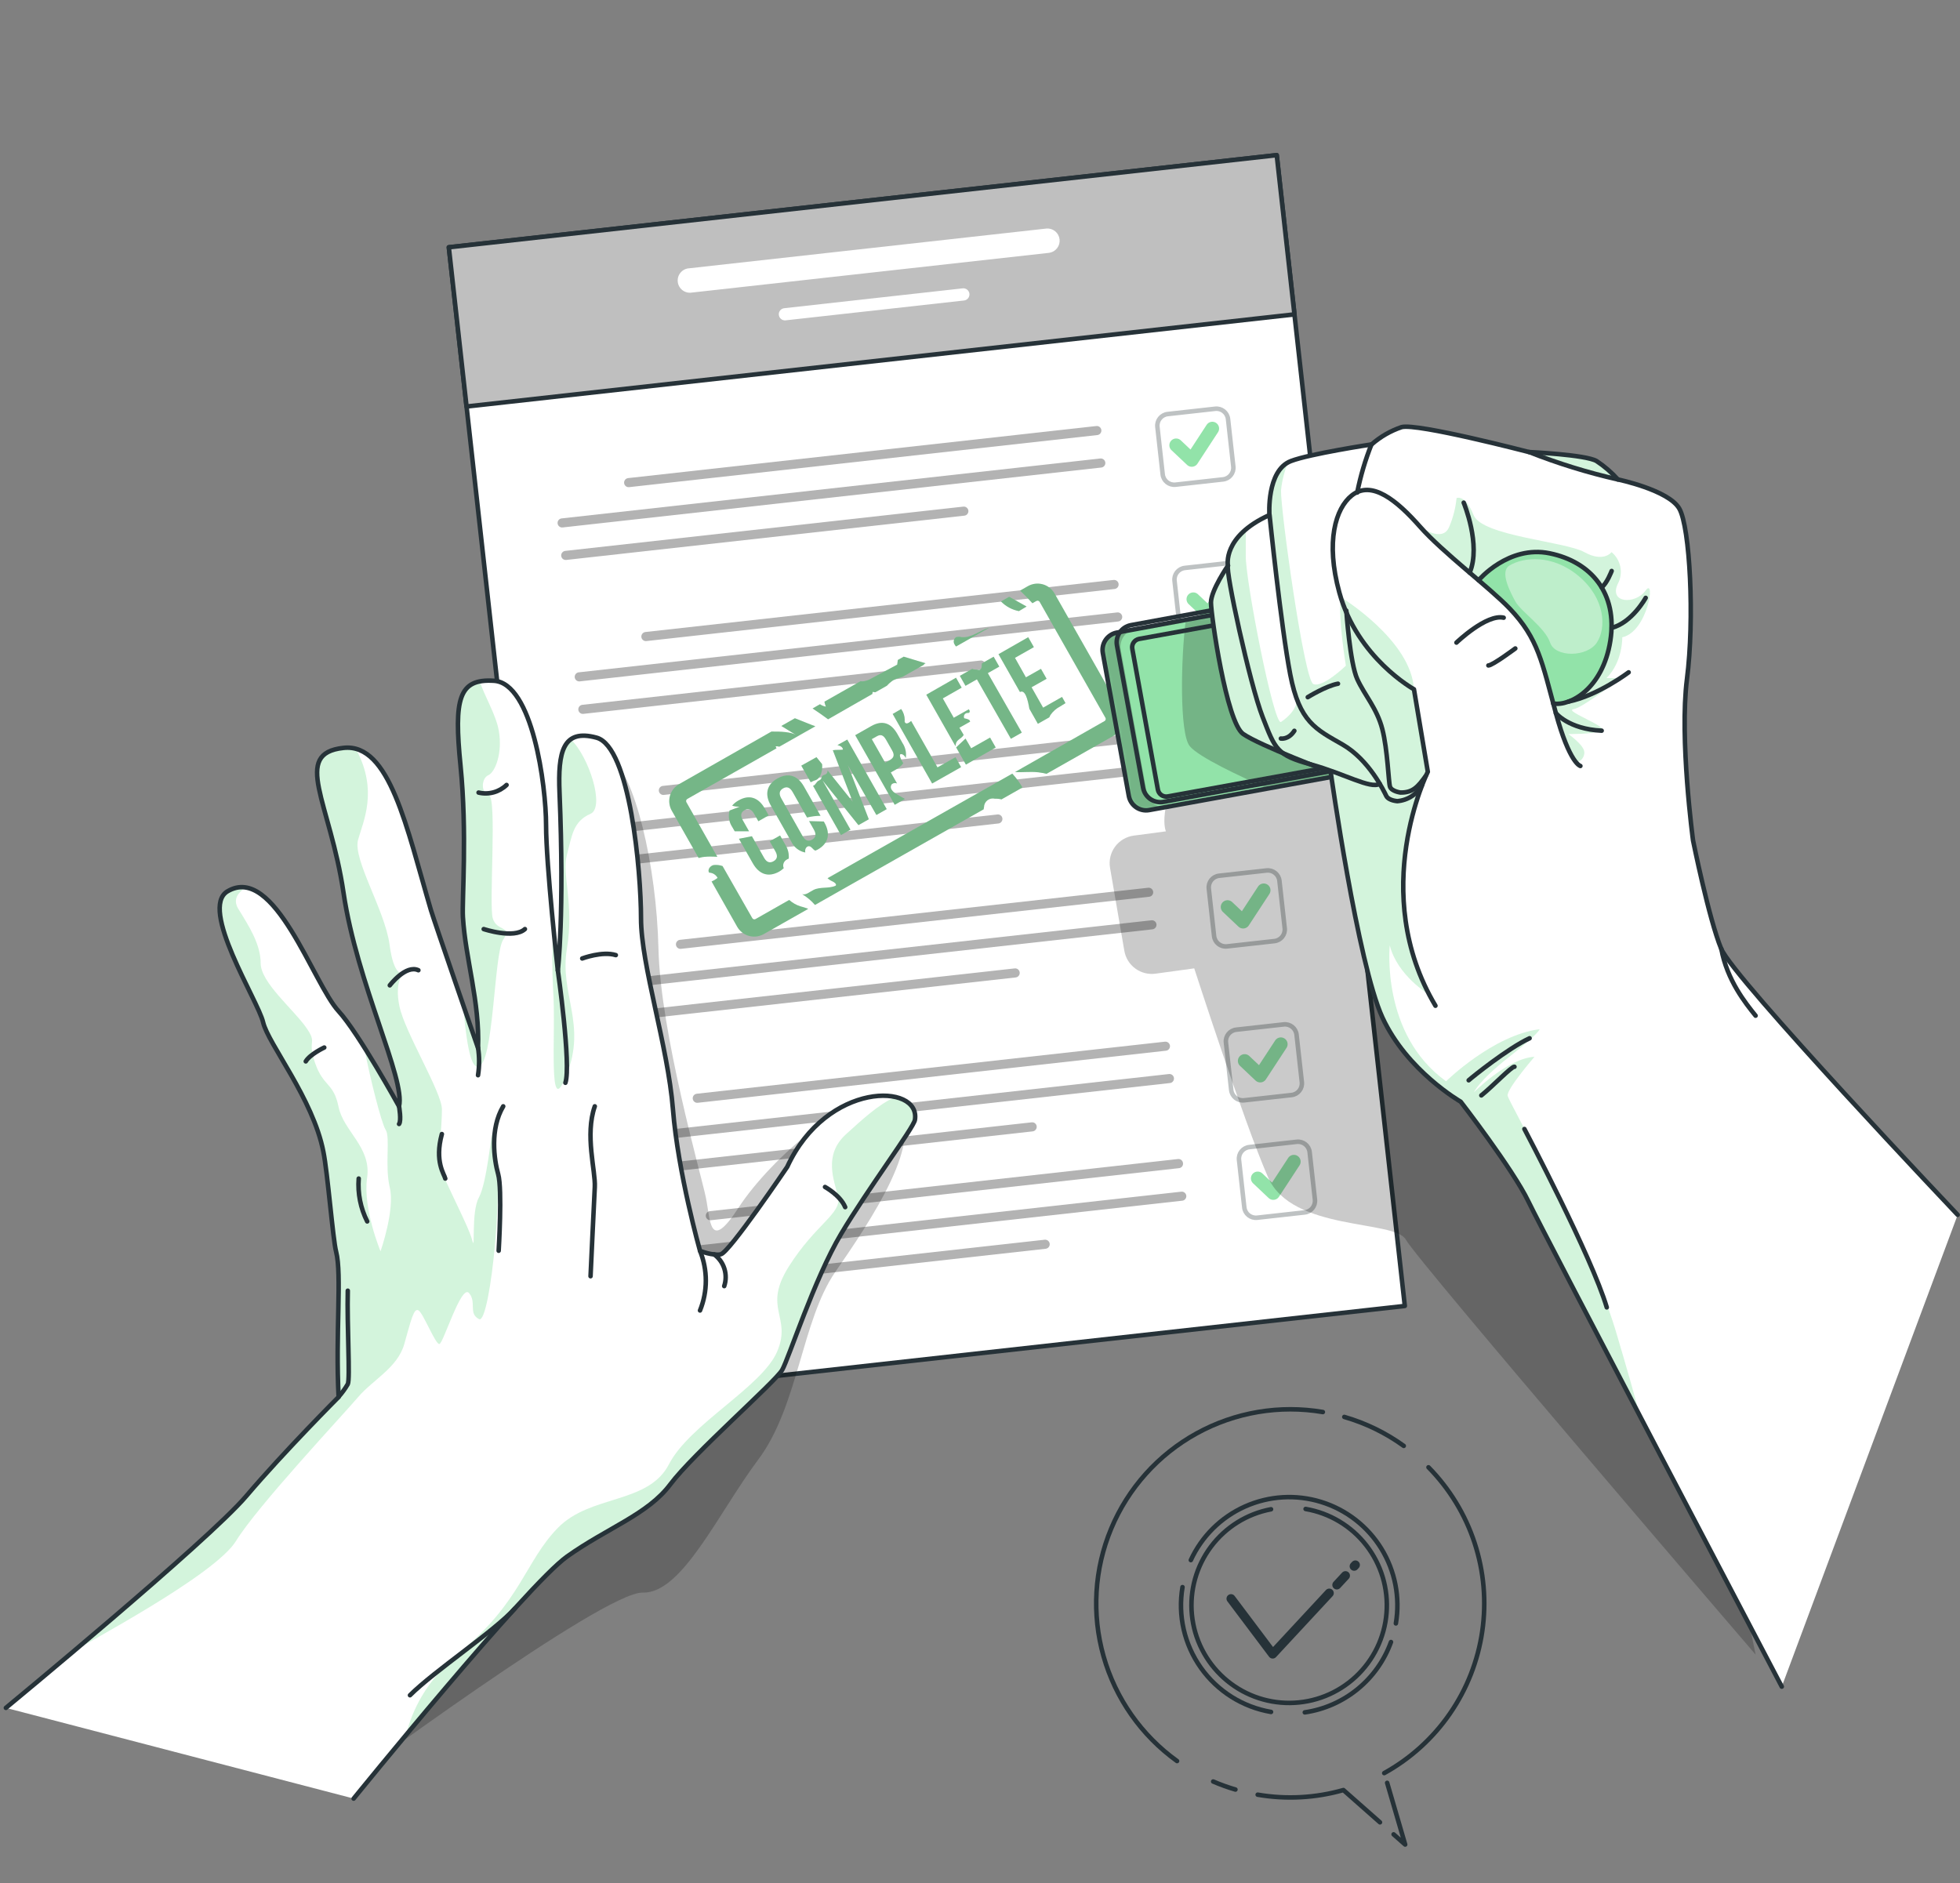 <svg width="434" height="417" viewBox="0 0 434 417" fill="none" xmlns="http://www.w3.org/2000/svg">
<rect x="0" y="0" width="434" height="417" fill="#808080" stroke="none"/>
<path d="M282.705 34.359L99.383 54.76L127.743 309.602L311.065 289.201L282.705 34.359Z" fill="white" stroke="#263238" stroke-linecap="round" stroke-linejoin="round"/>
<path d="M282.705 34.36L99.383 54.761L103.307 90.021L286.629 69.62L282.705 34.36Z" fill="#BFBFBF" stroke="#263238" stroke-linecap="round" stroke-linejoin="round"/>
<path d="M231.769 50.606L152.631 59.41C152.263 59.428 151.903 59.521 151.572 59.684C151.242 59.846 150.948 60.074 150.708 60.353C150.469 60.633 150.289 60.959 150.179 61.31C150.07 61.662 150.033 62.032 150.071 62.398C150.11 62.764 150.223 63.119 150.403 63.44C150.583 63.761 150.826 64.042 151.119 64.266C151.411 64.49 151.746 64.652 152.103 64.742C152.46 64.832 152.831 64.848 153.195 64.79L232.334 55.986C233.026 55.882 233.651 55.513 234.078 54.957C234.504 54.402 234.699 53.703 234.621 53.007C234.543 52.311 234.199 51.672 233.66 51.224C233.121 50.777 232.43 50.555 231.732 50.606H231.769Z" fill="white"/>
<path d="M213.213 63.849L173.653 68.251C173.476 68.269 173.305 68.321 173.149 68.406C172.993 68.49 172.855 68.605 172.744 68.744C172.633 68.882 172.55 69.041 172.501 69.212C172.452 69.382 172.438 69.561 172.458 69.737C172.496 70.094 172.674 70.421 172.953 70.646C173.231 70.872 173.588 70.978 173.945 70.941L213.514 66.539C213.86 66.487 214.173 66.303 214.386 66.025C214.599 65.747 214.696 65.398 214.657 65.05C214.619 64.702 214.446 64.382 214.177 64.159C213.908 63.935 213.562 63.824 213.213 63.849Z" fill="white"/>
<path opacity="0.3" d="M242.784 94.342L139.087 105.874C138.821 105.904 138.578 106.038 138.411 106.247C138.245 106.456 138.168 106.723 138.198 106.988C138.228 107.254 138.362 107.497 138.571 107.664C138.78 107.83 139.047 107.907 139.312 107.877L242.981 96.346C243.247 96.316 243.49 96.182 243.656 95.973C243.823 95.764 243.9 95.497 243.87 95.231C243.84 94.966 243.706 94.723 243.497 94.556C243.288 94.389 243.021 94.312 242.755 94.342H242.784Z" fill="black"/>
<path opacity="0.3" d="M243.584 101.538L124.358 114.8C124.092 114.83 123.85 114.964 123.683 115.173C123.516 115.382 123.439 115.649 123.469 115.914C123.499 116.18 123.633 116.423 123.842 116.589C124.051 116.756 124.318 116.833 124.584 116.803L243.809 103.541C243.945 103.533 244.078 103.497 244.199 103.437C244.321 103.376 244.429 103.291 244.517 103.187C244.605 103.083 244.671 102.963 244.711 102.833C244.751 102.703 244.764 102.567 244.75 102.431C244.735 102.295 244.693 102.163 244.625 102.043C244.558 101.923 244.467 101.819 244.358 101.735C244.249 101.652 244.124 101.591 243.991 101.557C243.858 101.523 243.719 101.517 243.584 101.538Z" fill="black"/>
<path opacity="0.3" d="M213.269 112.194L125.157 121.995C124.891 122.025 124.648 122.159 124.482 122.368C124.315 122.577 124.238 122.844 124.268 123.11C124.298 123.375 124.432 123.618 124.641 123.785C124.85 123.951 125.117 124.028 125.383 123.998L213.485 114.198C213.621 114.19 213.753 114.154 213.875 114.093C213.997 114.032 214.105 113.948 214.193 113.844C214.28 113.74 214.346 113.62 214.386 113.49C214.427 113.36 214.44 113.223 214.426 113.088C214.411 112.952 214.368 112.821 214.302 112.702C214.235 112.583 214.145 112.479 214.037 112.395C213.929 112.312 213.805 112.251 213.673 112.217C213.541 112.182 213.404 112.175 213.269 112.194Z" fill="black"/>
<path opacity="0.3" d="M269.076 90.521L258.559 91.691C257.145 91.849 256.126 93.123 256.283 94.537L257.453 105.054C257.611 106.468 258.885 107.488 260.3 107.33L270.816 106.16C272.231 106.002 273.25 104.728 273.092 103.313L271.922 92.797C271.765 91.382 270.49 90.363 269.076 90.521Z" stroke="#263238" stroke-linecap="round" stroke-linejoin="round"/>
<path d="M260.43 98.603L263.891 101.867L268.443 94.897" stroke="#92E3A9" stroke-width="3" stroke-linecap="round" stroke-linejoin="round"/>
<path opacity="0.3" d="M246.576 128.428L142.907 139.96C142.641 139.99 142.398 140.124 142.232 140.333C142.065 140.542 141.988 140.809 142.018 141.074C142.048 141.34 142.182 141.583 142.391 141.75C142.6 141.916 142.867 141.993 143.133 141.963L246.801 130.432C246.933 130.417 247.06 130.376 247.176 130.312C247.292 130.248 247.394 130.162 247.477 130.059C247.559 129.955 247.62 129.836 247.657 129.709C247.694 129.582 247.705 129.449 247.69 129.317C247.675 129.186 247.635 129.058 247.571 128.943C247.507 128.827 247.42 128.725 247.317 128.642C247.213 128.56 247.095 128.498 246.968 128.462C246.84 128.425 246.707 128.414 246.576 128.428Z" fill="black"/>
<path opacity="0.3" d="M247.375 135.624L128.149 148.886C128.018 148.9 127.89 148.941 127.774 149.005C127.658 149.069 127.556 149.155 127.474 149.259C127.391 149.362 127.33 149.481 127.293 149.608C127.257 149.735 127.245 149.869 127.26 150C127.275 150.132 127.316 150.259 127.38 150.375C127.444 150.491 127.53 150.593 127.633 150.675C127.737 150.758 127.856 150.819 127.983 150.856C128.11 150.893 128.243 150.904 128.375 150.889L247.6 137.627C247.866 137.597 248.109 137.463 248.276 137.254C248.442 137.045 248.519 136.778 248.489 136.512C248.459 136.247 248.325 136.004 248.116 135.837C247.907 135.671 247.64 135.594 247.375 135.624Z" fill="black"/>
<path opacity="0.3" d="M217.06 146.28L128.948 156.081C128.682 156.111 128.439 156.245 128.273 156.454C128.106 156.663 128.029 156.93 128.059 157.195C128.089 157.461 128.223 157.704 128.432 157.871C128.641 158.037 128.908 158.114 129.174 158.084L217.276 148.284C217.412 148.276 217.544 148.24 217.666 148.179C217.788 148.118 217.896 148.033 217.984 147.93C218.071 147.826 218.137 147.706 218.177 147.576C218.218 147.446 218.231 147.309 218.217 147.174C218.202 147.038 218.16 146.907 218.093 146.788C218.026 146.669 217.936 146.565 217.828 146.481C217.72 146.398 217.596 146.337 217.464 146.303C217.332 146.268 217.195 146.26 217.06 146.28Z" fill="black"/>
<path opacity="0.3" d="M272.869 124.599L262.352 125.769C260.938 125.927 259.919 127.201 260.076 128.616L261.246 139.132C261.404 140.547 262.678 141.566 264.093 141.408L274.609 140.238C276.024 140.081 277.043 138.806 276.885 137.392L275.715 126.875C275.558 125.461 274.283 124.442 272.869 124.599Z" stroke="#263238" stroke-linecap="round" stroke-linejoin="round"/>
<path d="M264.229 132.689L267.68 135.953L272.233 128.983" stroke="#92E3A9" stroke-width="3" stroke-linecap="round" stroke-linejoin="round"/>
<path opacity="0.3" d="M250.366 162.514L146.697 174.046C146.448 174.094 146.226 174.234 146.076 174.438C145.926 174.642 145.859 174.895 145.887 175.147C145.916 175.399 146.038 175.631 146.23 175.796C146.422 175.962 146.669 176.049 146.923 176.04L250.591 164.49C250.723 164.475 250.85 164.434 250.966 164.37C251.082 164.306 251.184 164.22 251.266 164.116C251.349 164.013 251.41 163.894 251.447 163.767C251.484 163.64 251.495 163.507 251.48 163.375C251.465 163.243 251.425 163.116 251.361 163C251.297 162.884 251.21 162.782 251.107 162.7C251.003 162.617 250.885 162.556 250.757 162.519C250.63 162.483 250.497 162.471 250.366 162.486V162.514Z" fill="black"/>
<path opacity="0.3" d="M251.174 169.71L131.939 182.972C131.807 182.984 131.68 183.023 131.563 183.087C131.447 183.15 131.344 183.236 131.262 183.339C131.18 183.443 131.119 183.562 131.083 183.689C131.048 183.817 131.038 183.95 131.055 184.081C131.069 184.213 131.109 184.341 131.172 184.457C131.236 184.573 131.322 184.675 131.425 184.758C131.528 184.841 131.646 184.903 131.773 184.94C131.9 184.978 132.033 184.989 132.165 184.975L251.391 171.713C251.527 171.704 251.66 171.667 251.781 171.605C251.903 171.543 252.011 171.458 252.099 171.353C252.186 171.249 252.252 171.128 252.292 170.997C252.332 170.867 252.345 170.729 252.331 170.594C252.316 170.458 252.274 170.328 252.207 170.209C252.14 170.091 252.05 169.987 251.942 169.904C251.834 169.822 251.71 169.762 251.578 169.728C251.446 169.695 251.309 169.688 251.174 169.71Z" fill="black"/>
<path opacity="0.3" d="M220.851 180.366L132.739 190.167C132.473 190.197 132.23 190.331 132.064 190.54C131.897 190.749 131.82 191.016 131.85 191.282C131.88 191.547 132.014 191.79 132.223 191.957C132.432 192.123 132.699 192.2 132.965 192.17L221.067 182.36C221.333 182.332 221.576 182.199 221.744 181.99C221.911 181.782 221.989 181.516 221.961 181.25C221.932 180.985 221.799 180.741 221.591 180.574C221.383 180.406 221.116 180.328 220.851 180.357V180.366Z" fill="black"/>
<path opacity="0.3" d="M276.662 158.677L266.145 159.848C264.731 160.005 263.712 161.28 263.869 162.694L265.039 173.211C265.197 174.625 266.471 175.644 267.886 175.487L278.402 174.317C279.817 174.159 280.836 172.885 280.678 171.47L279.508 160.954C279.351 159.539 278.076 158.52 276.662 158.677Z" stroke="#263238" stroke-linecap="round" stroke-linejoin="round"/>
<path d="M268.02 166.775L271.471 170.039L276.033 163.06" stroke="#92E3A9" stroke-width="3" stroke-linecap="round" stroke-linejoin="round"/>
<path opacity="0.3" d="M254.157 196.6L150.488 208.132C150.239 208.18 150.017 208.32 149.867 208.524C149.717 208.728 149.65 208.981 149.678 209.233C149.707 209.485 149.829 209.717 150.021 209.882C150.213 210.048 150.46 210.135 150.714 210.126L254.382 198.594C254.521 198.589 254.657 198.556 254.782 198.496C254.907 198.436 255.019 198.351 255.109 198.246C255.2 198.141 255.268 198.018 255.309 197.885C255.35 197.753 255.363 197.613 255.347 197.475C255.331 197.337 255.287 197.204 255.218 197.084C255.148 196.964 255.055 196.86 254.943 196.778C254.831 196.695 254.704 196.637 254.568 196.607C254.433 196.576 254.293 196.574 254.157 196.6Z" fill="black"/>
<path opacity="0.3" d="M254.965 203.796L135.73 217.058C135.598 217.07 135.471 217.109 135.354 217.173C135.238 217.236 135.136 217.322 135.053 217.425C134.971 217.529 134.91 217.648 134.874 217.775C134.839 217.903 134.829 218.036 134.846 218.167C134.86 218.299 134.9 218.427 134.963 218.543C135.027 218.659 135.113 218.761 135.216 218.844C135.319 218.927 135.437 218.989 135.564 219.026C135.691 219.064 135.824 219.075 135.956 219.061L255.182 205.799C255.448 205.768 255.692 205.633 255.859 205.424C256.027 205.214 256.104 204.946 256.075 204.68C256.044 204.416 255.91 204.174 255.702 204.009C255.495 203.843 255.23 203.766 254.965 203.796Z" fill="black"/>
<path opacity="0.3" d="M224.678 214.452L136.566 224.253C136.434 224.266 136.307 224.305 136.19 224.368C136.074 224.431 135.971 224.517 135.889 224.621C135.806 224.724 135.746 224.843 135.71 224.971C135.675 225.098 135.665 225.232 135.682 225.363C135.696 225.494 135.736 225.622 135.799 225.738C135.863 225.854 135.948 225.957 136.052 226.04C136.155 226.123 136.273 226.185 136.4 226.222C136.527 226.259 136.66 226.271 136.792 226.256L224.894 216.456C225.026 216.442 225.153 216.402 225.27 216.338C225.386 216.275 225.488 216.189 225.571 216.086C225.654 215.983 225.716 215.865 225.753 215.738C225.79 215.61 225.802 215.477 225.788 215.346C225.775 215.214 225.736 215.086 225.673 214.969C225.61 214.852 225.524 214.749 225.421 214.666C225.317 214.582 225.198 214.521 225.071 214.484C224.943 214.447 224.81 214.437 224.678 214.452Z" fill="black"/>
<path opacity="0.3" d="M280.457 192.765L269.94 193.936C268.526 194.093 267.507 195.367 267.664 196.782L268.834 207.298C268.992 208.713 270.266 209.732 271.681 209.575L282.197 208.404C283.612 208.247 284.631 206.973 284.473 205.558L283.303 195.042C283.146 193.627 281.871 192.608 280.457 192.765Z" stroke="#263238" stroke-linecap="round" stroke-linejoin="round"/>
<path d="M271.811 200.852L275.262 204.115L279.824 197.146" stroke="#92E3A9" stroke-width="3" stroke-linecap="round" stroke-linejoin="round"/>
<path opacity="0.3" d="M257.955 230.677L154.286 242.208C154.155 242.222 154.027 242.262 153.911 242.326C153.795 242.389 153.692 242.475 153.609 242.578C153.526 242.681 153.465 242.8 153.427 242.926C153.39 243.053 153.378 243.187 153.393 243.318C153.407 243.45 153.447 243.577 153.51 243.693C153.574 243.809 153.659 243.912 153.762 243.995C153.865 244.078 153.984 244.14 154.111 244.177C154.238 244.214 154.371 244.226 154.502 244.212L258.171 232.68C258.303 232.666 258.43 232.626 258.546 232.563C258.663 232.5 258.765 232.414 258.848 232.311C258.931 232.208 258.993 232.089 259.03 231.962C259.067 231.835 259.079 231.702 259.065 231.57C259.034 231.306 258.9 231.064 258.693 230.896C258.485 230.729 258.22 230.65 257.955 230.677Z" fill="black"/>
<path opacity="0.3" d="M258.755 237.853L139.52 251.115C139.381 251.12 139.245 251.154 139.12 251.214C138.995 251.274 138.884 251.359 138.793 251.464C138.702 251.569 138.635 251.692 138.594 251.824C138.553 251.957 138.54 252.096 138.555 252.234C138.571 252.372 138.615 252.505 138.684 252.625C138.754 252.745 138.847 252.85 138.959 252.932C139.071 253.014 139.199 253.072 139.334 253.103C139.469 253.133 139.609 253.136 139.746 253.109L258.971 239.847C259.111 239.844 259.248 239.812 259.374 239.753C259.5 239.694 259.612 239.609 259.704 239.504C259.796 239.4 259.865 239.277 259.907 239.144C259.949 239.011 259.963 238.871 259.948 238.733C259.933 238.594 259.889 238.46 259.82 238.34C259.75 238.219 259.657 238.114 259.544 238.031C259.432 237.949 259.304 237.89 259.168 237.859C259.033 237.829 258.892 237.827 258.755 237.853Z" fill="black"/>
<path opacity="0.3" d="M228.441 248.538L140.329 258.339C140.063 258.369 139.82 258.503 139.654 258.712C139.487 258.921 139.41 259.188 139.44 259.453C139.47 259.719 139.604 259.962 139.813 260.129C140.022 260.295 140.289 260.372 140.554 260.342L228.666 250.542C228.931 250.509 229.172 250.373 229.338 250.163C229.503 249.954 229.58 249.688 229.55 249.422C229.536 249.291 229.497 249.164 229.433 249.048C229.369 248.932 229.284 248.831 229.18 248.748C229.077 248.666 228.958 248.605 228.832 248.569C228.705 248.533 228.572 248.523 228.441 248.538Z" fill="black"/>
<path opacity="0.3" d="M284.25 226.853L273.733 228.023C272.319 228.181 271.299 229.455 271.457 230.87L272.627 241.386C272.785 242.801 274.059 243.82 275.474 243.662L285.99 242.492C287.405 242.335 288.424 241.06 288.266 239.646L287.096 229.129C286.939 227.715 285.664 226.696 284.25 226.853Z" stroke="#263238" stroke-linecap="round" stroke-linejoin="round"/>
<path d="M275.6 234.938L279.051 238.201L283.613 231.232" stroke="#92E3A9" stroke-width="3" stroke-linecap="round" stroke-linejoin="round"/>
<path opacity="0.3" d="M260.843 256.665L157.174 268.215C156.909 268.245 156.666 268.379 156.499 268.588C156.333 268.797 156.256 269.064 156.286 269.329C156.316 269.595 156.45 269.838 156.659 270.005C156.868 270.171 157.135 270.248 157.4 270.218L261.069 258.687C261.201 258.674 261.329 258.635 261.445 258.572C261.561 258.509 261.664 258.423 261.746 258.319C261.829 258.216 261.889 258.097 261.925 257.969C261.961 257.842 261.97 257.708 261.953 257.577C261.941 257.444 261.903 257.314 261.841 257.196C261.778 257.078 261.693 256.973 261.59 256.888C261.486 256.803 261.367 256.739 261.239 256.701C261.111 256.663 260.976 256.65 260.843 256.665Z" fill="black"/>
<path opacity="0.3" d="M261.643 263.888L142.418 277.15C142.279 277.153 142.142 277.186 142.015 277.245C141.889 277.304 141.777 277.388 141.685 277.493C141.593 277.598 141.524 277.72 141.482 277.853C141.44 277.986 141.426 278.126 141.441 278.265C141.456 278.403 141.5 278.537 141.569 278.658C141.639 278.778 141.733 278.884 141.845 278.966C141.957 279.049 142.085 279.107 142.221 279.138C142.357 279.169 142.497 279.171 142.634 279.144L261.869 265.882C262.118 265.834 262.34 265.694 262.49 265.49C262.64 265.286 262.707 265.032 262.679 264.781C262.65 264.529 262.528 264.297 262.336 264.132C262.144 263.966 261.897 263.879 261.643 263.888Z" fill="black"/>
<path opacity="0.3" d="M231.318 274.535L143.216 284.336C143.084 284.35 142.957 284.39 142.841 284.453C142.724 284.517 142.622 284.602 142.539 284.705C142.456 284.809 142.394 284.927 142.357 285.054C142.32 285.181 142.308 285.314 142.322 285.446C142.353 285.712 142.488 285.956 142.698 286.123C142.907 286.291 143.175 286.368 143.442 286.339L231.544 276.539C231.676 276.524 231.803 276.483 231.919 276.419C232.035 276.355 232.137 276.269 232.219 276.165C232.302 276.062 232.363 275.943 232.4 275.816C232.436 275.689 232.448 275.556 232.433 275.424C232.418 275.293 232.377 275.165 232.313 275.049C232.249 274.933 232.163 274.831 232.06 274.749C231.956 274.666 231.837 274.605 231.71 274.568C231.583 274.532 231.45 274.52 231.318 274.535Z" fill="black"/>
<path opacity="0.3" d="M287.146 252.85L276.63 254.02C275.215 254.178 274.196 255.452 274.353 256.867L275.524 267.383C275.681 268.798 276.955 269.817 278.37 269.659L288.886 268.489C290.301 268.332 291.32 267.057 291.163 265.643L289.992 255.126C289.835 253.712 288.561 252.693 287.146 252.85Z" stroke="#263238" stroke-linecap="round" stroke-linejoin="round"/>
<path d="M278.488 260.944L281.94 264.208L286.502 257.238" stroke="#92E3A9" stroke-width="3" stroke-linecap="round" stroke-linejoin="round"/>
<path d="M174.65 190.139C174.741 189.058 174.473 187.977 173.888 187.063L172.731 185.013L170.436 186.311L171.687 188.512C172.308 189.612 172.054 190.289 171.283 190.722C170.512 191.155 169.797 191.042 169.176 189.941L166.495 185.182L163.617 185.746L166.683 191.155C168.085 193.628 170.116 194.334 172.496 193.036C172.874 192.819 173.225 192.556 173.54 192.255C173.406 191.945 173.383 191.599 173.474 191.273C173.564 190.948 173.764 190.664 174.039 190.468C174.223 190.325 174.43 190.214 174.65 190.139Z" fill="#92E3A9"/>
<path d="M162.14 183.141L162.685 184.081H165.855L164.473 181.636C163.852 180.536 164.096 179.84 164.868 179.407C165.639 178.974 166.363 179.106 166.984 180.216L167.924 181.862L170.21 180.564L169.363 179.068C167.962 176.604 165.93 175.889 163.551 177.244C163.005 177.538 162.519 177.934 162.121 178.41C162.662 178.584 163.228 178.663 163.795 178.645L161.538 179.492C161.373 180.108 161.341 180.752 161.444 181.381C161.548 182.011 161.785 182.611 162.14 183.141Z" fill="#92E3A9"/>
<path d="M179.719 173.115C180.02 172.964 180.335 172.841 180.659 172.748C181.873 172.202 182.145 170.453 182.042 169.221L180.791 167.669L177.424 169.55L179.531 173.256C179.586 173.199 179.649 173.152 179.719 173.115Z" fill="#92E3A9"/>
<path d="M194.062 180.479L196.348 179.181L187.61 163.775L185.438 164.997C186.134 165.167 186.632 165.496 186.651 166.004C185.974 166.098 185.146 166.004 184.412 166.136L188.814 177.545L183.246 170.603C183.261 170.757 183.238 170.912 183.179 171.055C183.12 171.197 183.027 171.323 182.907 171.422C182.653 171.6 182.287 171.6 182.089 171.835C181.892 172.071 181.92 172.353 181.751 172.56C181.581 172.767 181.318 172.823 181.111 172.973C180.904 173.124 180.678 173.51 180.443 173.764C180.33 173.883 180.187 173.971 180.029 174.017L186.218 184.928L188.325 183.724L182.146 172.832L190.084 182.727L192.379 181.429L187.742 169.456L194.062 180.479Z" fill="#92E3A9"/>
<path d="M199.847 167.067C200.014 167.15 200.163 167.267 200.284 167.409C200.405 167.551 200.496 167.716 200.552 167.894C200.75 166.732 200.498 165.538 199.847 164.555L198.709 162.543C197.307 160.078 195.361 159.41 192.934 160.784L189.369 162.806L198.116 178.222L200.383 176.933C199.649 176.472 198.831 176.077 198.135 175.579C197.808 175.37 197.54 175.082 197.355 174.742C197.267 174.57 197.23 174.376 197.25 174.184C197.271 173.992 197.346 173.81 197.467 173.66C197.627 173.526 197.821 173.439 198.027 173.411C198.234 173.383 198.444 173.414 198.634 173.5L197.251 171.055L198.399 170.406C199.029 170.064 199.578 169.589 200.007 169.014C199.527 168.252 198.69 166.634 199.847 167.067ZM197.148 168.252L196 168.901L193.037 163.681L194.185 163.032C194.956 162.599 195.577 162.712 196.198 163.812L197.514 166.126C198.135 167.18 197.919 167.772 197.148 168.252Z" fill="#92E3A9"/>
<path d="M212.817 169.879L211.575 167.678L207.587 169.935L201.756 159.655L201.492 159.862C201.322 160.02 201.115 160.133 200.89 160.191C200.777 160.217 200.658 160.2 200.556 160.145C200.454 160.09 200.376 159.999 200.335 159.89C200.303 159.745 200.303 159.594 200.335 159.448C200.337 158.573 200.06 157.72 199.545 157.012L197.664 158.103L206.402 173.51L212.817 169.879Z" fill="#92E3A9"/>
<path d="M211.727 164.49C211.99 163.803 212.809 163.549 213.27 162.928C213.311 162.865 213.348 162.799 213.382 162.731L212.442 161.151L214.821 159.806C214.778 159.655 214.701 159.517 214.596 159.401C214.254 159.234 213.89 159.12 213.514 159.063C213.456 158.946 213.427 158.816 213.429 158.686C213.431 158.555 213.464 158.427 213.526 158.312C213.587 158.197 213.676 158.098 213.783 158.024C213.891 157.95 214.015 157.903 214.144 157.887C214.304 157.887 214.492 157.887 214.615 157.812C214.7 157.709 214.744 157.578 214.737 157.445L214.52 157.069L211.191 158.95L208.764 154.661L212.94 152.281L211.689 150.08L205.105 153.842L211.577 165.251C211.588 164.991 211.639 164.734 211.727 164.49Z" fill="#92E3A9"/>
<path d="M220.483 165.534L219.232 163.333L215.046 165.703L213.795 163.549L212.253 164.997L211.717 165.515L213.88 169.324L220.483 165.534Z" fill="#92E3A9"/>
<path d="M217.37 147.635C217.37 147.964 217.135 148.331 216.815 148.359C216.652 148.357 216.491 148.332 216.335 148.284C216.044 148.289 215.754 148.261 215.47 148.199C215.408 148.174 215.351 148.139 215.3 148.096L212.535 149.666L213.786 151.877L216.316 150.438L223.841 163.606L226.258 162.232L218.733 149.064L221.273 147.625L220.022 145.424L217.426 146.892C217.379 147.136 217.398 147.39 217.37 147.635Z" fill="#92E3A9"/>
<path d="M227.932 156.965L229.813 160.285L232.352 158.846C232.412 158.68 232.488 158.519 232.578 158.366C233.137 157.549 233.89 156.884 234.77 156.429L235.936 155.705L235.165 154.331L230.979 156.711L228.421 152.196L231.75 150.315L230.499 148.114L227.17 149.995L224.743 145.678L228.929 143.308L227.678 141.107L221.094 144.869L225.844 153.25C226.991 152.638 227.565 154.839 227.932 156.965Z" fill="#92E3A9"/>
<path d="M179.22 187.402C179.616 187.467 179.851 187.863 180.161 188.126C180.274 188.23 180.405 188.313 180.547 188.37C180.727 188.299 180.903 188.217 181.073 188.126C183.444 186.781 183.942 184.636 182.55 182.163L182.409 181.918L179.155 181.834L180.217 183.715C180.838 184.815 180.594 185.511 179.822 185.944C179.051 186.376 178.327 186.235 177.706 185.135L173.003 176.811C172.373 175.71 172.627 175.024 173.398 174.582C174.17 174.14 174.884 174.29 175.515 175.391L178.703 181.034C179.682 180.792 180.686 180.665 181.694 180.658L178.017 174.177C176.625 171.713 174.527 171.045 172.147 172.39C169.768 173.735 169.269 175.889 170.671 178.353L175.214 186.367C175.501 186.985 175.93 187.526 176.466 187.946C177.002 188.366 177.63 188.653 178.299 188.784C178.294 188.728 178.294 188.671 178.299 188.615C178.186 188.004 178.637 187.289 179.22 187.402Z" fill="#92E3A9"/>
<path d="M211.697 143.167L219.081 138.982C216.964 139.565 215.102 141.333 212.92 141.088C212.525 140.985 212.111 140.985 211.716 141.088C211.469 141.247 211.292 141.494 211.219 141.778C211.145 142.062 211.182 142.363 211.321 142.622C211.416 142.822 211.543 143.007 211.697 143.167Z" fill="#92E3A9"/>
<path d="M193.178 153.673C193.162 153.511 193.195 153.347 193.272 153.203C193.454 153.266 193.645 153.298 193.837 153.297L196.386 151.858C196.785 151.407 197.24 151.008 197.74 150.673C198.223 150.414 198.734 150.212 199.264 150.071L199.828 149.902L204.531 147.249C204.58 147.153 204.647 147.067 204.728 146.995C204.801 146.947 204.88 146.909 204.964 146.882L200.11 145.415L198.803 146.149L198.662 147.183L193.065 150.174C192.511 150.52 191.895 150.754 191.25 150.861C191.01 150.889 190.767 150.889 190.526 150.861L182.55 155.385C182.613 155.763 182.721 156.132 182.87 156.485C182.402 156.398 181.957 156.216 181.562 155.949L179.926 156.89C181.092 157.661 182.24 158.451 183.359 159.288L193.178 153.673Z" fill="#92E3A9"/>
<path d="M227.322 134.316L223.465 132.153L221.641 133.188C222.716 134.293 224.105 135.042 225.619 135.332L227.322 134.316Z" fill="#92E3A9"/>
<path d="M248.061 157.087L233.501 131.419C232.935 130.427 231.999 129.699 230.897 129.394C229.796 129.089 228.619 129.232 227.623 129.792L225.873 130.789L226.541 131.438C227.237 132.134 227.952 132.84 228.601 133.583L229.485 133.084C229.607 133.016 229.752 132.998 229.887 133.035C230.023 133.072 230.138 133.161 230.209 133.282L244.778 158.959C244.846 159.083 244.862 159.228 244.824 159.364C244.785 159.499 244.694 159.614 244.572 159.683L224.754 170.97C226.466 171.074 228.196 170.829 229.908 171.026C230.525 171.104 231.137 171.214 231.742 171.356L246.434 163.022C246.933 162.742 247.371 162.365 247.724 161.914C248.076 161.463 248.335 160.947 248.487 160.395C248.638 159.843 248.678 159.266 248.605 158.698C248.532 158.131 248.347 157.583 248.061 157.087Z" fill="#92E3A9"/>
<path d="M158.838 189.753L151.991 177.657C151.956 177.596 151.933 177.529 151.924 177.459C151.914 177.389 151.919 177.318 151.938 177.25C151.956 177.181 151.988 177.118 152.031 177.062C152.074 177.006 152.127 176.959 152.189 176.924L171.94 165.712C171.875 165.562 171.79 165.411 171.734 165.261C172.013 165.249 172.292 165.281 172.561 165.355L180.547 160.831C180.283 160.746 180.029 160.643 179.775 160.549L176.013 159.053L173.003 160.765L176.276 162.768C175.138 162.072 172.815 161.978 170.812 162.006L150.373 173.641C149.379 174.206 148.649 175.142 148.344 176.244C148.039 177.346 148.184 178.524 148.746 179.52L154.691 189.998C154.963 189.922 155.245 189.857 155.518 189.809C156.272 189.701 157.034 189.663 157.794 189.697C158.143 189.694 158.492 189.713 158.838 189.753Z" fill="#92E3A9"/>
<path d="M183.237 194.475C183.572 194.775 183.953 195.02 184.366 195.199C184.789 195.387 185.353 195.839 185.024 196.14C183.5 196.836 181.619 196.318 180.124 197.08C179.305 197.475 178.515 198.256 177.641 198.021C178.699 198.663 179.651 199.466 180.462 200.4L217.812 179.219C217.812 179.068 217.859 178.918 217.887 178.758C217.888 178.462 217.957 178.17 218.087 177.904C218.218 177.639 218.407 177.406 218.641 177.225C218.875 177.044 219.148 176.918 219.437 176.858C219.727 176.797 220.027 176.804 220.314 176.877C220.798 176.856 221.283 176.906 221.753 177.027L226.409 174.384C225.77 173.283 225.013 172.255 224.151 171.318L183.237 194.475Z" fill="#92E3A9"/>
<path d="M177.189 200.692C176.288 200.4 175.458 199.922 174.752 199.29L167.303 203.523C167.243 203.558 167.176 203.581 167.107 203.59C167.038 203.599 166.967 203.594 166.9 203.576C166.832 203.557 166.769 203.526 166.714 203.483C166.659 203.44 166.613 203.386 166.579 203.325L159.995 191.785C159.364 191.567 158.693 191.489 158.029 191.559C157.267 191.709 156.6 192.594 157.013 193.243C157.402 193.253 157.782 193.366 158.112 193.571C158.443 193.776 158.713 194.065 158.895 194.409C158.489 194.732 158.043 195 157.568 195.208L163.212 205.188C163.492 205.692 163.87 206.135 164.324 206.49C164.778 206.846 165.299 207.107 165.855 207.259C166.412 207.41 166.993 207.449 167.565 207.373C168.136 207.297 168.687 207.107 169.184 206.815L178.947 201.275L178.835 201.209C178.296 201.007 177.746 200.835 177.189 200.692Z" fill="#92E3A9"/>
<g opacity="0.2">
<path d="M174.65 190.139C174.741 189.058 174.473 187.977 173.888 187.063L172.731 185.013L170.436 186.311L171.687 188.512C172.308 189.612 172.054 190.289 171.283 190.722C170.512 191.155 169.797 191.042 169.176 189.941L166.495 185.182L163.617 185.746L166.683 191.155C168.085 193.628 170.116 194.334 172.496 193.036C172.874 192.819 173.225 192.556 173.54 192.255C173.406 191.945 173.383 191.599 173.474 191.273C173.564 190.948 173.764 190.664 174.039 190.468C174.223 190.325 174.43 190.214 174.65 190.139Z" fill="black"/>
<path d="M162.14 183.141L162.685 184.081H165.855L164.473 181.636C163.852 180.536 164.096 179.84 164.868 179.407C165.639 178.974 166.363 179.106 166.984 180.216L167.924 181.862L170.21 180.564L169.363 179.068C167.962 176.604 165.93 175.889 163.551 177.244C163.005 177.538 162.519 177.934 162.121 178.41C162.662 178.584 163.228 178.663 163.795 178.645L161.538 179.492C161.373 180.108 161.341 180.752 161.444 181.381C161.548 182.011 161.785 182.611 162.14 183.141Z" fill="black"/>
<path d="M179.719 173.115C180.02 172.964 180.335 172.841 180.659 172.748C181.873 172.202 182.145 170.453 182.042 169.221L180.791 167.669L177.424 169.55L179.531 173.256C179.586 173.199 179.649 173.152 179.719 173.115Z" fill="black"/>
<path d="M194.062 180.479L196.348 179.181L187.61 163.775L185.438 164.997C186.134 165.167 186.632 165.496 186.651 166.004C185.974 166.098 185.146 166.004 184.412 166.136L188.814 177.545L183.246 170.603C183.261 170.757 183.238 170.912 183.179 171.055C183.12 171.197 183.027 171.323 182.907 171.422C182.653 171.6 182.287 171.6 182.089 171.835C181.892 172.071 181.92 172.353 181.751 172.56C181.581 172.767 181.318 172.823 181.111 172.973C180.904 173.124 180.678 173.51 180.443 173.764C180.33 173.883 180.187 173.971 180.029 174.017L186.218 184.928L188.325 183.724L182.146 172.832L190.084 182.727L192.379 181.429L187.742 169.456L194.062 180.479Z" fill="black"/>
<path d="M199.847 167.067C200.014 167.15 200.163 167.267 200.284 167.409C200.405 167.551 200.496 167.716 200.552 167.894C200.75 166.732 200.498 165.538 199.847 164.555L198.709 162.543C197.307 160.078 195.361 159.41 192.934 160.784L189.369 162.806L198.116 178.222L200.383 176.933C199.649 176.472 198.831 176.077 198.135 175.579C197.808 175.37 197.54 175.082 197.355 174.742C197.267 174.57 197.23 174.376 197.25 174.184C197.271 173.992 197.346 173.81 197.467 173.66C197.627 173.526 197.821 173.439 198.027 173.411C198.234 173.383 198.444 173.414 198.634 173.5L197.251 171.055L198.399 170.406C199.029 170.064 199.578 169.589 200.007 169.014C199.527 168.252 198.69 166.634 199.847 167.067ZM197.148 168.252L196 168.901L193.037 163.681L194.185 163.032C194.956 162.599 195.577 162.712 196.198 163.812L197.514 166.126C198.135 167.18 197.919 167.772 197.148 168.252Z" fill="black"/>
<path d="M212.817 169.879L211.575 167.678L207.587 169.935L201.756 159.655L201.492 159.862C201.322 160.02 201.115 160.133 200.89 160.191C200.777 160.217 200.658 160.2 200.556 160.145C200.454 160.09 200.376 159.999 200.335 159.89C200.303 159.745 200.303 159.594 200.335 159.448C200.337 158.573 200.06 157.72 199.545 157.012L197.664 158.103L206.402 173.51L212.817 169.879Z" fill="black"/>
<path d="M211.727 164.49C211.99 163.803 212.809 163.549 213.27 162.928C213.311 162.865 213.348 162.799 213.382 162.731L212.442 161.151L214.821 159.806C214.778 159.655 214.701 159.517 214.596 159.401C214.254 159.234 213.89 159.12 213.514 159.063C213.456 158.946 213.427 158.816 213.429 158.686C213.431 158.555 213.464 158.427 213.526 158.312C213.587 158.197 213.676 158.098 213.783 158.024C213.891 157.95 214.015 157.903 214.144 157.887C214.304 157.887 214.492 157.887 214.615 157.812C214.7 157.709 214.744 157.578 214.737 157.445L214.52 157.069L211.191 158.95L208.764 154.661L212.94 152.281L211.689 150.08L205.105 153.842L211.577 165.251C211.588 164.991 211.639 164.734 211.727 164.49Z" fill="black"/>
<path d="M220.483 165.534L219.232 163.333L215.046 165.703L213.795 163.549L212.253 164.997L211.717 165.515L213.88 169.324L220.483 165.534Z" fill="black"/>
<path d="M217.37 147.635C217.37 147.964 217.135 148.331 216.815 148.359C216.652 148.357 216.491 148.332 216.335 148.284C216.044 148.289 215.754 148.261 215.47 148.199C215.408 148.174 215.351 148.139 215.3 148.096L212.535 149.666L213.786 151.877L216.316 150.438L223.841 163.606L226.258 162.232L218.733 149.064L221.273 147.625L220.022 145.424L217.426 146.892C217.379 147.136 217.398 147.39 217.37 147.635Z" fill="black"/>
<path d="M227.932 156.965L229.813 160.285L232.352 158.846C232.412 158.68 232.488 158.519 232.578 158.366C233.137 157.549 233.89 156.884 234.77 156.429L235.936 155.705L235.165 154.331L230.979 156.711L228.421 152.196L231.75 150.315L230.499 148.114L227.17 149.995L224.743 145.678L228.929 143.308L227.678 141.107L221.094 144.869L225.844 153.25C226.991 152.638 227.565 154.839 227.932 156.965Z" fill="black"/>
<path d="M179.22 187.402C179.616 187.467 179.851 187.863 180.161 188.126C180.274 188.23 180.405 188.313 180.547 188.37C180.727 188.299 180.903 188.217 181.073 188.126C183.444 186.781 183.942 184.636 182.55 182.163L182.409 181.918L179.155 181.834L180.217 183.715C180.838 184.815 180.594 185.511 179.822 185.944C179.051 186.376 178.327 186.235 177.706 185.135L173.003 176.811C172.373 175.71 172.627 175.024 173.398 174.582C174.17 174.14 174.884 174.29 175.515 175.391L178.703 181.034C179.682 180.792 180.686 180.665 181.694 180.658L178.017 174.177C176.625 171.713 174.527 171.045 172.147 172.39C169.768 173.735 169.269 175.889 170.671 178.353L175.214 186.367C175.501 186.985 175.93 187.526 176.466 187.946C177.002 188.366 177.63 188.653 178.299 188.784C178.294 188.728 178.294 188.671 178.299 188.615C178.186 188.004 178.637 187.289 179.22 187.402Z" fill="black"/>
<path d="M211.697 143.167L219.081 138.982C216.964 139.565 215.102 141.333 212.92 141.088C212.525 140.985 212.111 140.985 211.716 141.088C211.469 141.247 211.292 141.494 211.219 141.778C211.145 142.062 211.182 142.363 211.321 142.622C211.416 142.822 211.543 143.007 211.697 143.167Z" fill="black"/>
<path d="M193.178 153.673C193.162 153.511 193.195 153.347 193.272 153.203C193.454 153.266 193.645 153.298 193.837 153.297L196.386 151.858C196.785 151.407 197.24 151.008 197.74 150.673C198.223 150.414 198.734 150.212 199.264 150.071L199.828 149.902L204.531 147.249C204.58 147.153 204.647 147.067 204.728 146.995C204.801 146.947 204.88 146.909 204.964 146.882L200.11 145.415L198.803 146.149L198.662 147.183L193.065 150.174C192.511 150.52 191.895 150.754 191.25 150.861C191.01 150.889 190.767 150.889 190.526 150.861L182.55 155.385C182.613 155.763 182.721 156.132 182.87 156.485C182.402 156.398 181.957 156.216 181.562 155.949L179.926 156.89C181.092 157.661 182.24 158.451 183.359 159.288L193.178 153.673Z" fill="black"/>
<path d="M227.322 134.316L223.465 132.153L221.641 133.188C222.716 134.293 224.105 135.042 225.619 135.332L227.322 134.316Z" fill="black"/>
<path d="M248.061 157.087L233.501 131.419C232.935 130.427 231.999 129.699 230.897 129.394C229.796 129.089 228.619 129.232 227.623 129.792L225.873 130.789L226.541 131.438C227.237 132.134 227.952 132.84 228.601 133.583L229.485 133.084C229.607 133.016 229.752 132.998 229.887 133.035C230.023 133.072 230.138 133.161 230.209 133.282L244.778 158.959C244.846 159.083 244.862 159.228 244.824 159.364C244.785 159.499 244.694 159.614 244.572 159.683L224.754 170.97C226.466 171.074 228.196 170.829 229.908 171.026C230.525 171.104 231.137 171.214 231.742 171.356L246.434 163.022C246.933 162.742 247.371 162.365 247.724 161.914C248.076 161.463 248.335 160.947 248.487 160.395C248.638 159.843 248.678 159.266 248.605 158.698C248.532 158.131 248.347 157.583 248.061 157.087Z" fill="black"/>
<path d="M158.838 189.753L151.991 177.657C151.956 177.596 151.933 177.529 151.924 177.459C151.914 177.389 151.919 177.318 151.938 177.25C151.956 177.181 151.988 177.118 152.031 177.062C152.074 177.006 152.127 176.959 152.189 176.924L171.94 165.712C171.875 165.562 171.79 165.411 171.734 165.261C172.013 165.249 172.292 165.281 172.561 165.355L180.547 160.831C180.283 160.746 180.029 160.643 179.775 160.549L176.013 159.053L173.003 160.765L176.276 162.768C175.138 162.072 172.815 161.978 170.812 162.006L150.373 173.641C149.379 174.206 148.649 175.142 148.344 176.244C148.039 177.346 148.184 178.524 148.746 179.52L154.691 189.998C154.963 189.922 155.245 189.857 155.518 189.809C156.272 189.701 157.034 189.663 157.794 189.697C158.143 189.694 158.492 189.713 158.838 189.753Z" fill="black"/>
<path d="M183.237 194.475C183.572 194.775 183.953 195.02 184.366 195.199C184.789 195.387 185.353 195.839 185.024 196.14C183.5 196.836 181.619 196.318 180.124 197.08C179.305 197.475 178.515 198.256 177.641 198.021C178.699 198.663 179.651 199.466 180.462 200.4L217.812 179.219C217.812 179.068 217.859 178.918 217.887 178.758C217.888 178.462 217.957 178.17 218.087 177.904C218.218 177.639 218.407 177.406 218.641 177.225C218.875 177.044 219.148 176.918 219.437 176.858C219.727 176.797 220.027 176.804 220.314 176.877C220.798 176.856 221.283 176.906 221.753 177.027L226.409 174.384C225.77 173.283 225.013 172.255 224.151 171.318L183.237 194.475Z" fill="black"/>
<path d="M177.189 200.692C176.288 200.4 175.458 199.922 174.752 199.29L167.303 203.523C167.243 203.558 167.176 203.581 167.107 203.59C167.038 203.599 166.967 203.594 166.9 203.576C166.832 203.557 166.769 203.526 166.714 203.483C166.659 203.44 166.613 203.386 166.579 203.325L159.995 191.785C159.364 191.567 158.693 191.489 158.029 191.559C157.267 191.709 156.6 192.594 157.013 193.243C157.402 193.253 157.782 193.366 158.112 193.571C158.443 193.776 158.713 194.065 158.895 194.409C158.489 194.732 158.043 195 157.568 195.208L163.212 205.188C163.492 205.692 163.87 206.135 164.324 206.49C164.778 206.846 165.299 207.107 165.855 207.259C166.412 207.41 166.993 207.449 167.565 207.373C168.136 207.297 168.687 207.107 169.184 206.815L178.947 201.275L178.835 201.209C178.296 201.007 177.746 200.835 177.189 200.692Z" fill="black"/>
</g>
<path opacity="0.3" d="M134.835 167.104C140.572 171.318 145.369 191.559 145.802 210.116C146.234 228.674 155.207 259.966 156.279 265.092C157.352 270.218 156.957 277.611 163.616 267.321C170.275 257.031 189.754 239.17 197.871 245.105C205.988 251.04 192.322 270.989 184.92 281.731C177.517 292.472 176.765 311.387 167.895 323.228C159.026 335.07 151.012 352.95 142.322 352.677C133.631 352.404 76.068 395.106 76.068 395.106L77.197 336.659L128.928 252.009L134.835 167.104Z" fill="black" fill-opacity="0.7"/>
<path d="M202.594 247.974C202.302 249.808 192.172 263.23 186.218 273.275C180.265 283.32 174.687 300.805 173.192 303.373C171.696 305.941 153.44 321.977 148.436 328.683C143.432 335.39 134.497 338.352 125.571 344.673C119.834 348.736 101.953 369.701 89.905 384.177C83.208 392.218 78.308 398.285 78.308 398.285L1.285 378.204C1.285 378.204 7.662 372.946 16.052 365.854H16.108L16.193 365.789C29.982 354.079 49.197 337.553 54.502 331.317C63.052 321.272 74.959 309.336 74.959 309.336C74.235 295.388 75.712 282.173 74.404 277.15C73.727 274.526 72.523 259.599 71.583 255.009C69.297 243.28 59.355 231.128 58.236 226.341C57.117 221.553 43.996 201.171 50.401 197.409C51.566 196.676 52.95 196.373 54.314 196.553C62.967 197.748 70.097 218.647 75.006 223.971C77.11 226.491 79.016 229.17 80.706 231.984C84.581 238.126 88.381 245.03 88.381 245.03C89.867 239.076 79.079 217.866 76.097 197.776C73.116 177.686 64.566 166.897 76.097 165.656C77.045 165.55 78.004 165.633 78.919 165.9C87.036 168.271 90.554 185.135 95.407 201.501C95.859 203.006 99.555 213.813 102.433 222.146C104.314 227.601 105.819 231.994 105.819 231.994C106.186 221.76 102.998 212.242 102.471 202.968C102.245 199.253 103.411 184.364 101.944 169.484C100.684 156.927 101.257 151.839 106.167 150.851C107.219 150.662 108.291 150.612 109.356 150.701C117.868 151.237 120.887 173.858 120.887 182.68C120.887 187.806 121.762 197.814 122.495 205.319C123.031 210.746 123.492 214.866 123.492 214.866C123.492 214.866 124.978 202.404 123.869 175.522C123.615 169.634 124 165.421 126.314 163.718C127.584 162.778 129.418 162.618 132.051 163.333C139.491 165.345 141.909 192.913 141.909 203.335C141.909 213.756 147.862 231.608 148.982 245.66C150.101 259.712 154.973 276.981 154.973 276.981C154.973 276.981 157.729 278.1 159.582 277.733C161.435 277.366 174.283 258.386 174.283 258.386C180.265 245.397 191.909 241.456 198.248 242.914C201.164 243.581 203.045 245.378 202.594 247.974Z" fill="white"/>
<path opacity="0.4" d="M202.593 247.974C202.301 249.808 192.172 263.23 186.218 273.275C180.264 283.32 174.687 300.805 173.191 303.373C171.696 305.941 153.439 321.977 148.435 328.683C143.432 335.39 134.496 338.352 125.57 344.673C119.833 348.736 101.953 369.701 89.904 384.177C91.231 378.928 94.203 372.222 101.972 365.779C115.459 354.577 116.268 345.792 123.52 338.352C130.772 330.913 143.545 333.142 148.134 324.244C152.724 315.346 168.733 307.126 172.081 299.31C175.43 291.494 168.733 289.838 174.687 280.433C180.64 271.027 186.415 268.741 185.569 265.054C184.722 261.367 182.22 255.78 187.384 251.125C190.61 248.228 194.401 244.588 198.276 242.914C201.163 243.581 203.044 245.378 202.593 247.974Z" fill="#92E3A9"/>
<path opacity="0.4" d="M106.092 292.124C103.619 290.882 105.603 288.409 103.863 286.349C102.123 284.289 98.154 297.588 97.279 297.635C96.404 297.683 93.743 290.873 92.689 290.196C91.636 289.518 91.015 292.368 89.52 297.635C88.024 302.903 82.531 305.574 79.343 309.336C76.154 313.098 56.976 333.556 52.264 341.24C47.552 348.924 18.451 364.133 16.193 365.77C29.982 354.079 49.198 337.553 54.502 331.317C63.052 321.272 74.96 309.336 74.96 309.336C74.235 295.388 75.712 282.173 74.405 277.15C73.728 274.526 72.524 259.599 71.583 255.009C69.297 243.28 59.356 231.128 58.236 226.341C57.117 221.553 43.996 201.171 50.402 197.409C51.566 196.676 52.95 196.373 54.314 196.553C52.856 197.588 51.436 199.074 52.762 201.256C55.123 205.075 57.719 209.091 57.719 213.314C57.719 217.537 64.915 223.482 67.708 227.423C70.501 231.363 67.896 229.971 69.758 235.37C71.621 240.769 73.85 239.64 74.96 245.096C76.07 250.551 82.277 254.031 81.29 260.831C80.302 267.632 84.262 277.094 84.262 277.094C84.262 277.094 87.488 267.923 86.312 262.985C85.137 258.047 86.5 251.821 85.372 250.147C84.431 248.642 81.854 238.427 80.669 232.078C84.544 238.22 88.344 245.124 88.344 245.124C89.83 239.17 79.042 217.96 76.06 197.87C73.079 177.78 64.529 166.991 76.06 165.75C77.008 165.644 77.967 165.727 78.882 165.994C83.801 175.184 80.377 181.984 79.286 185.972C78.092 190.317 85.202 201.472 86.256 209.157C87.196 216.333 89.134 215.59 89.388 215.459C89.172 215.656 87.338 217.528 88.447 222.851C89.604 228.495 97.853 241.898 97.853 245.641C97.853 249.385 97.176 255.545 97.176 257.37C97.176 259.195 103.76 271.403 104.55 274.601C105.34 277.799 104.239 268.44 106.036 265.196C107.832 261.951 108.782 250.626 109.017 251.238C112.112 259.101 108.575 293.347 106.092 292.124Z" fill="#92E3A9"/>
<path opacity="0.4" d="M111.425 208.075C109.318 211.264 109.375 236.151 105.782 236.236C104.042 236.236 103.195 229.981 102.49 222.127C104.371 227.582 105.876 231.975 105.876 231.975C106.242 221.742 103.054 212.223 102.527 202.949C102.302 199.234 103.468 184.345 102.001 169.465C100.74 156.909 101.314 151.82 106.224 150.833C107.258 154.181 109.798 158.131 110.447 161.8C111.331 166.86 109.6 171.045 108.114 171.675C106.628 172.306 106.374 175.569 108.236 176.049C110.099 176.529 108.236 200.278 109.102 203.325C109.967 206.373 113.541 204.934 111.425 208.075Z" fill="#92E3A9"/>
<path opacity="0.4" d="M130.754 180.216C126.888 181.918 126.681 184.966 125.524 189.339C124.367 193.713 127.18 200.099 125.524 210.135C123.869 220.171 129.907 226.642 125.524 237.872C121.141 249.102 123.201 228.467 122.467 219.061C122.215 214.48 122.234 209.888 122.524 205.31C123.06 210.737 123.521 214.857 123.521 214.857C123.521 214.857 125.007 202.394 123.897 175.513C123.643 169.625 124.029 165.411 126.343 163.709C130.312 167.311 134.046 178.767 130.754 180.216Z" fill="#92E3A9"/>
<path d="M78.308 398.294C78.308 398.294 116.636 351.041 125.572 344.682C134.507 338.324 143.442 335.38 148.437 328.693C153.431 322.005 171.706 305.988 173.192 303.382C174.678 300.777 180.265 283.292 186.219 273.284C192.173 263.277 202.303 249.77 202.594 247.983C203.892 239.791 183.059 239.424 174.312 258.405C174.312 258.405 161.473 277.376 159.611 277.752C157.748 278.128 155.002 277 155.002 277C155.002 277 150.13 259.74 149.011 245.679C147.891 231.617 141.938 213.747 141.938 203.354C141.938 192.96 139.52 165.364 132.08 163.351C124.641 161.339 123.512 166.437 123.898 175.579C125.007 202.46 123.521 214.923 123.521 214.923C123.521 214.923 120.916 191.568 120.916 182.736C120.916 173.905 117.897 151.284 109.385 150.757C101.569 150.259 100.478 154.651 101.973 169.569C103.469 184.486 102.274 199.337 102.5 203.053C103.055 212.355 106.262 221.864 105.848 232.078C105.848 232.078 96.17 204.059 95.427 201.567C90.037 183.301 86.303 164.49 76.07 165.618C64.539 166.86 73.098 177.648 76.07 197.738C79.042 217.829 89.84 239.039 88.354 244.992C88.354 244.992 79.428 228.786 74.979 223.933C69.335 217.829 60.814 191.23 50.393 197.372C43.987 201.134 57.146 221.582 58.256 226.369C59.366 231.157 69.317 243.299 71.602 255.037C72.543 259.627 73.719 274.554 74.424 277.178C75.731 282.201 74.255 295.416 74.979 309.364C74.979 309.364 63.071 321.272 54.522 331.317C45.972 341.362 1.305 378.204 1.305 378.204" stroke="#263238" stroke-linecap="round" stroke-linejoin="round"/>
<path d="M155.002 276.99C156.719 281.228 156.719 285.967 155.002 290.205" stroke="#263238" stroke-linecap="round" stroke-linejoin="round"/>
<path d="M158.133 277.78C159.201 278.564 159.992 279.667 160.392 280.93C160.793 282.193 160.782 283.55 160.362 284.806" stroke="#263238" stroke-linecap="round" stroke-linejoin="round"/>
<path d="M123.521 214.857C123.521 214.857 126.503 235.878 125.196 239.782" stroke="#263238" stroke-linecap="round" stroke-linejoin="round"/>
<path d="M105.848 231.975C106.167 234.007 106.167 236.076 105.848 238.107" stroke="#263238" stroke-linecap="round" stroke-linejoin="round"/>
<path d="M88.363 244.992C88.363 244.992 88.918 248.162 88.363 248.905" stroke="#263238" stroke-linecap="round" stroke-linejoin="round"/>
<path d="M182.682 262.854C182.682 262.854 186.049 264.678 187.149 267.321" stroke="#263238" stroke-linecap="round" stroke-linejoin="round"/>
<path d="M105.969 175.513C107.06 175.775 108.2 175.758 109.283 175.464C110.366 175.17 111.358 174.608 112.167 173.829" stroke="#263238" stroke-linecap="round" stroke-linejoin="round"/>
<path d="M107.107 205.743C107.107 205.743 113.804 207.972 116.231 205.743" stroke="#263238" stroke-linecap="round" stroke-linejoin="round"/>
<path d="M128.92 212.251C128.92 212.251 133.378 210.577 136.36 211.508" stroke="#263238" stroke-linecap="round" stroke-linejoin="round"/>
<path d="M86.312 218.205C86.312 218.205 89.849 213.549 92.642 214.857" stroke="#263238" stroke-linecap="round" stroke-linejoin="round"/>
<path d="M71.799 231.975C71.799 231.975 68.638 233.461 67.707 235.041" stroke="#263238" stroke-linecap="round" stroke-linejoin="round"/>
<path d="M74.959 309.336C75.734 308.466 76.421 307.521 77.009 306.514C77.564 305.395 76.821 293.488 77.009 285.822" stroke="#263238" stroke-linecap="round" stroke-linejoin="round"/>
<path d="M113.992 356.214C109.609 361.123 96.169 370.021 90.779 375.41" stroke="#263238" stroke-linecap="round" stroke-linejoin="round"/>
<path d="M131.704 244.992C129.475 251.322 131.892 259.317 131.704 262.863C131.516 266.409 130.764 282.615 130.764 282.615" stroke="#263238" stroke-linecap="round" stroke-linejoin="round"/>
<path d="M111.426 244.992C108.454 250.015 109.385 256.712 110.316 260.041C111.247 263.371 110.419 276.971 110.419 276.971" stroke="#263238" stroke-linecap="round" stroke-linejoin="round"/>
<path d="M79.428 260.991C79.181 264.267 79.832 267.548 81.309 270.481" stroke="#263238" stroke-linecap="round" stroke-linejoin="round"/>
<path d="M97.842 251.134C96.168 257.276 98.407 260.06 98.595 260.991" stroke="#263238" stroke-linecap="round" stroke-linejoin="round"/>
<path opacity="0.3" d="M248.965 210.577L245.795 192.18C245.655 191.362 245.682 190.525 245.874 189.718C246.066 188.912 246.419 188.152 246.912 187.485C247.404 186.819 248.027 186.258 248.742 185.838C249.457 185.418 250.249 185.147 251.072 185.041L258.173 184.1C258.173 184.1 255.803 179.294 263.431 165.289C271.059 151.284 307.731 114.085 335.534 176.576C363.337 239.067 388.742 366.409 388.742 366.409C388.742 366.409 313.694 279.012 311.305 274.535C308.916 270.058 286.07 272.739 280.794 260.728C275.517 248.717 264.437 214.443 264.437 214.443L255.859 215.618C254.281 215.832 252.682 215.426 251.397 214.486C250.111 213.547 249.24 212.145 248.965 210.577Z" fill="black" fill-opacity="0.7"/>
<path d="M315.105 168.365L300.704 170.979L280.689 174.619L254.476 179.388C253.973 179.48 253.457 179.472 252.957 179.365C252.458 179.257 251.984 179.052 251.564 178.761C251.143 178.47 250.785 178.099 250.508 177.669C250.231 177.239 250.042 176.759 249.952 176.256L244.196 144.606C244.014 143.591 244.242 142.546 244.829 141.698C245.416 140.851 246.314 140.27 247.328 140.082L262.574 137.26L284.753 133.235L307.956 129.012C308.459 128.919 308.975 128.927 309.475 129.035C309.975 129.142 310.448 129.347 310.868 129.638C311.289 129.929 311.647 130.3 311.924 130.73C312.201 131.16 312.39 131.641 312.48 132.144L318.237 163.794C318.336 164.3 318.333 164.821 318.229 165.326C318.124 165.831 317.921 166.31 317.629 166.736C317.337 167.161 316.964 167.524 316.531 167.804C316.097 168.084 315.612 168.274 315.105 168.365Z" fill="#92E3A9"/>
<mask id="mask0_138_29820" style="mask-type:luminance" maskUnits="userSpaceOnUse" x="244" y="128" width="75" height="52">
<path d="M315.105 168.365L300.704 170.979L280.689 174.619L254.476 179.388C253.973 179.48 253.457 179.472 252.957 179.365C252.458 179.257 251.984 179.052 251.564 178.761C251.143 178.47 250.785 178.099 250.508 177.669C250.231 177.239 250.042 176.759 249.952 176.256L244.196 144.606C244.014 143.591 244.242 142.546 244.829 141.698C245.416 140.851 246.314 140.27 247.328 140.082L262.574 137.26L284.753 133.235L307.956 129.012C308.459 128.919 308.975 128.927 309.475 129.035C309.975 129.142 310.448 129.347 310.868 129.638C311.289 129.929 311.647 130.3 311.924 130.73C312.201 131.16 312.39 131.641 312.48 132.144L318.237 163.794C318.336 164.3 318.333 164.821 318.229 165.326C318.124 165.831 317.921 166.31 317.629 166.736C317.337 167.161 316.964 167.524 316.531 167.804C316.097 168.084 315.612 168.274 315.105 168.365Z" fill="white"/>
</mask>
<g mask="url(#mask0_138_29820)">
<path opacity="0.3" d="M304.919 147.352L300.705 170.979L280.69 174.619C274.896 172.07 265.34 167.631 263.431 165.214C261.155 162.392 261.474 145.763 262.575 137.26L284.753 133.235C292.569 138.624 304.919 147.352 304.919 147.352Z" fill="black" fill-opacity="0.7"/>
<path opacity="0.3" d="M258.454 178.664L254.476 179.388C253.973 179.48 253.457 179.472 252.957 179.365C252.458 179.257 251.984 179.052 251.564 178.761C251.143 178.47 250.785 178.099 250.508 177.669C250.231 177.239 250.042 176.759 249.952 176.256L244.196 144.606C244.014 143.591 244.242 142.546 244.829 141.698C245.416 140.851 246.314 140.27 247.328 140.082L251.297 139.358C250.284 139.545 249.386 140.127 248.801 140.975C248.216 141.823 247.99 142.868 248.174 143.882L253.93 175.532C254.021 176.035 254.21 176.515 254.487 176.945C254.763 177.375 255.122 177.746 255.542 178.037C255.963 178.328 256.436 178.533 256.936 178.641C257.436 178.748 257.952 178.756 258.454 178.664Z" fill="black" fill-opacity="0.7"/>
</g>
<path d="M315.105 168.365L300.704 170.979L280.689 174.619L254.476 179.388C253.973 179.48 253.457 179.472 252.957 179.365C252.458 179.257 251.984 179.052 251.564 178.761C251.143 178.47 250.785 178.099 250.508 177.669C250.231 177.239 250.042 176.759 249.952 176.256L244.196 144.606C244.014 143.591 244.242 142.546 244.829 141.698C245.416 140.851 246.314 140.27 247.328 140.082L262.574 137.26L284.753 133.235L307.956 129.012C308.459 128.919 308.975 128.927 309.475 129.035C309.975 129.142 310.448 129.347 310.868 129.638C311.289 129.929 311.647 130.3 311.924 130.73C312.201 131.16 312.39 131.641 312.48 132.144L318.237 163.794C318.336 164.3 318.333 164.821 318.229 165.326C318.124 165.831 317.92 166.31 317.629 166.736C317.337 167.161 316.964 167.524 316.531 167.804C316.097 168.084 315.612 168.274 315.105 168.365Z" stroke="#263238" stroke-linecap="round" stroke-linejoin="round"/>
<path d="M310.827 127.339L250.443 138.43C248.335 138.817 246.941 140.84 247.328 142.947L253.116 174.462C253.503 176.569 255.526 177.964 257.633 177.577L318.017 166.486C320.125 166.099 321.519 164.077 321.132 161.969L315.344 130.455C314.957 128.347 312.934 126.952 310.827 127.339Z" stroke="#263238" stroke-width="0.996" stroke-linecap="round" stroke-linejoin="round"/>
<path d="M309.139 131.145L252.236 141.487C251.213 141.672 250.535 142.652 250.721 143.674L256.389 174.86C256.574 175.882 257.554 176.56 258.576 176.374L315.479 166.033C316.501 165.847 317.179 164.868 316.993 163.846L311.326 132.66C311.14 131.638 310.161 130.96 309.139 131.145Z" stroke="#263238" stroke-linecap="round" stroke-linejoin="round"/>
<path d="M319.084 167.64L315.134 168.355C316.142 168.166 317.035 167.584 317.617 166.738C318.199 165.892 318.422 164.85 318.237 163.841L312.481 132.191C312.391 131.688 312.201 131.207 311.925 130.777C311.648 130.348 311.29 129.976 310.869 129.685C310.449 129.394 309.975 129.189 309.476 129.082C308.976 128.974 308.46 128.966 307.957 129.059L311.936 128.334C312.95 128.153 313.996 128.381 314.843 128.968C315.691 129.554 316.272 130.453 316.46 131.466L322.216 163.116C322.397 164.131 322.169 165.176 321.583 166.024C320.996 166.872 320.098 167.453 319.084 167.64Z" stroke="#263238" stroke-linecap="round" stroke-linejoin="round"/>
<path d="M433.484 269.024L394.535 373.501C394.535 373.501 378.245 342.463 363.196 313.738C351.175 290.769 339.945 269.231 338.431 266.061C335.035 258.922 323.438 243.967 323.438 243.967C323.438 243.967 311.54 237.157 306.094 225.297C300.648 213.436 294.657 171.008 294.657 171.008C294.657 171.008 279.015 165.12 275.281 162.543C271.547 159.965 268.143 136.15 268.143 133.432C268.143 130.714 271.905 125.268 271.905 125.268C271.905 125.268 271.068 121.28 275.846 117.255C277.408 115.972 279.139 114.912 280.991 114.104H281.085C281.085 114.104 280.464 105.102 285.148 102.478C285.372 102.352 285.604 102.242 285.844 102.149C290.02 100.541 303.715 98.462 303.715 98.462C305.651 96.761 307.904 95.46 310.346 94.634C312.772 93.966 326.091 97.061 333.53 98.895C336.521 99.628 338.562 100.155 338.562 100.155C338.562 100.155 351.147 100.729 353.527 102.149C355.187 103.237 356.704 104.53 358.041 105.996L358.277 106.269C358.277 106.269 369.498 108.601 371.877 112.712C374.257 116.822 375.273 137.213 373.58 150.466C371.887 163.718 374.925 186.207 374.925 186.207C374.925 186.207 378.433 203.579 381.151 210.173C383.869 216.766 433.484 269.024 433.484 269.024Z" fill="white"/>
<path opacity="0.4" d="M363.196 313.738C351.175 290.769 339.945 269.23 338.431 266.061C335.035 258.922 323.438 243.967 323.438 243.967C323.438 243.967 311.54 237.157 306.094 225.297C300.648 213.436 294.657 171.008 294.657 171.008C294.657 171.008 279.015 165.12 275.281 162.543C271.547 159.965 268.143 136.15 268.143 133.432C268.143 130.714 271.905 125.268 271.905 125.268C271.905 125.268 271.068 121.28 275.846 117.254C275.846 118.327 275.846 120.133 275.846 122.973C275.733 128.363 282.082 160.859 283.652 159.871C285.223 158.884 287.65 156.504 287.01 154.407C287.01 154.407 283.935 141.794 281.028 114.104H281.122C281.122 114.104 280.502 105.102 285.186 102.478C284.38 104.427 283.863 106.484 283.652 108.583C283.549 112.966 288.76 150.522 290.801 151.472C292.842 152.422 298.015 147.418 298.015 147.418C298.015 147.418 296.247 136.762 296.877 132.219C296.877 132.219 312.612 141.813 313.083 152.704C313.13 153.899 316.149 170.97 316.149 170.97C316.149 170.97 302.614 196.741 316.431 220.255C316.431 220.255 309.405 216.042 307.731 209.345C307.731 209.345 305.69 229.04 320.203 239.443C320.203 239.443 330.615 229.219 340.895 227.921C340.895 227.921 341.083 228.598 334.198 234.025C327.313 239.452 326.382 241.87 326.382 241.87C326.382 241.87 333.831 234.345 339.785 234.025C339.785 234.025 333.643 241.127 333.831 242.613C334.02 244.099 351.392 273.802 357.712 294.522C360.289 303.175 362.048 309.421 363.196 313.738Z" fill="#92E3A9"/>
<path opacity="0.4" d="M314.418 116.615C314.418 116.615 319.431 120.377 320.917 116.615C321.771 114.602 322.313 112.471 322.526 110.294C322.526 110.294 324.454 109.41 326.288 114.057C328.122 118.703 346.51 119.888 350.818 122.268C355.125 124.647 356.837 122.268 356.837 122.268C357.841 123.092 358.529 124.238 358.786 125.511C359.043 126.784 358.853 128.107 358.248 129.256C356.16 133.573 362.076 133.959 364.371 130.78C366.666 127.601 364.889 139.875 359.217 141.126C359.217 141.126 359.377 146.487 355.727 150.165H358.822C358.822 150.165 350.583 156.702 348.391 157.059C346.2 157.417 356.546 161.075 354.627 161.847C352.708 162.618 347.272 162.552 347.272 162.552C347.272 162.552 350.789 164.988 350.818 166.596C350.846 168.205 349.153 169.418 348.391 168.073C347.629 166.728 341.553 147.465 338.525 140.345C335.496 133.225 322.986 127.591 314.418 116.615Z" fill="#92E3A9"/>
<path opacity="0.4" d="M358.031 105.93C347.478 103.043 333.322 98.932 333.322 98.932L333.52 98.829C336.511 99.562 338.552 100.089 338.552 100.089C338.552 100.089 351.137 100.663 353.516 102.083C355.176 103.171 356.693 104.464 358.031 105.93Z" fill="#92E3A9"/>
<path d="M343.189 122.531C334.009 120.65 327.453 128.494 327.453 128.494C327.453 128.494 336.577 136.752 338.599 140.298C340.621 143.844 343.979 155.799 343.979 155.799C347.826 156.42 354.918 152.45 356.62 141.916C358.322 131.382 352.322 124.403 343.189 122.531Z" fill="#92E3A9"/>
<path d="M394.535 373.501C394.535 373.501 341.864 273.2 338.431 266.061C334.998 258.922 323.438 243.967 323.438 243.967C323.438 243.967 311.54 237.157 306.094 225.297C300.648 213.436 294.657 171.008 294.657 171.008C294.657 171.008 279.015 165.12 275.281 162.543C271.547 159.965 268.143 136.15 268.143 133.432C268.143 130.714 271.905 125.268 271.905 125.268C271.905 125.268 270.55 118.825 281.085 114.057C281.085 114.057 280.408 104.19 285.844 102.102C290.02 100.494 303.715 98.415 303.715 98.415C305.651 96.714 307.904 95.413 310.346 94.587C313.741 93.646 338.562 100.108 338.562 100.108C338.562 100.108 351.147 100.682 353.527 102.102C355.267 103.25 356.851 104.619 358.239 106.175C358.239 106.175 369.46 108.507 371.84 112.618C374.219 116.728 375.235 137.119 373.542 150.372C371.849 163.624 374.887 186.113 374.887 186.113C374.887 186.113 378.395 203.485 381.113 210.079C383.832 216.672 433.484 269.024 433.484 269.024" stroke="#263238" stroke-linecap="round" stroke-linejoin="round"/>
<path d="M349.943 169.625C349.943 169.625 347.563 169.117 344.506 157.896C341.449 146.675 340.641 141.427 334.301 134.777C329.805 130.074 319.516 122.39 314.418 116.615C309.32 110.84 303.686 106.175 299.284 109.749C295.766 112.571 293.471 119.898 296.566 131.203C300.544 145.725 313.091 152.639 313.091 152.639L316.158 170.904C316.158 170.904 302.849 197.56 317.851 222.72" stroke="#263238" stroke-linecap="round" stroke-linejoin="round"/>
<path d="M327.406 128.494C327.406 128.494 333.99 120.659 343.142 122.531C352.294 124.403 358.238 131.372 356.573 141.916C354.908 152.46 347.779 156.42 343.932 155.799" stroke="#263238" stroke-linecap="round" stroke-linejoin="round"/>
<path d="M303.686 98.396C302.311 101.852 301.253 105.425 300.525 109.072" stroke="#263238" stroke-linecap="round" stroke-linejoin="round"/>
<path d="M298.117 135.229C298.117 135.229 298.907 146.845 300.544 150.409C302.18 153.974 304.899 156.871 306.084 161.461C307.269 166.051 307.448 173.19 307.786 174.215C308.125 175.24 310.091 175.504 310.091 175.504C312.912 175.569 314.05 174.102 315.677 171.864" stroke="#263238" stroke-linecap="round" stroke-linejoin="round"/>
<path d="M281.113 114.038C281.113 114.038 283.662 138.85 285.703 149.394C287.744 159.937 291.347 161.461 297.263 164.866C303.179 168.271 306.443 175.212 306.96 176.256C307.477 177.3 309.415 177.413 309.415 177.413C310.553 177.318 311.65 176.941 312.606 176.315C313.562 175.689 314.347 174.835 314.889 173.829" stroke="#263238" stroke-linecap="round" stroke-linejoin="round"/>
<path d="M271.913 125.249C271.273 126.237 276.729 151.435 279.569 158.743C282.41 166.051 282.729 167.208 290.245 169.277C297.76 171.346 303.469 174.789 305.5 173.575" stroke="#263238" stroke-linecap="round" stroke-linejoin="round"/>
<path d="M324.105 111.31C324.105 111.31 328.009 120.659 325.432 126.811" stroke="#263238" stroke-linecap="round" stroke-linejoin="round"/>
<path d="M338.553 100.089C344.949 102.618 351.531 104.653 358.239 106.175" stroke="#263238" stroke-linecap="round" stroke-linejoin="round"/>
<path d="M364.399 132.398C364.399 132.398 361.409 137.862 356.875 139.038" stroke="#263238" stroke-linecap="round" stroke-linejoin="round"/>
<path d="M356.865 126.444C356.865 126.444 355.792 129.266 354.654 130.046" stroke="#263238" stroke-linecap="round" stroke-linejoin="round"/>
<path d="M360.629 148.886C360.629 148.886 353.828 154.03 347.301 155.366" stroke="#263238" stroke-linecap="round" stroke-linejoin="round"/>
<path d="M344.506 157.906C344.506 157.906 347.328 161.47 354.655 161.809" stroke="#263238" stroke-linecap="round" stroke-linejoin="round"/>
<path d="M322.498 142.302C322.498 142.302 329.157 135.906 332.957 136.79" stroke="#263238" stroke-linecap="round" stroke-linejoin="round"/>
<path d="M335.533 143.6C335.533 143.6 330.492 147.362 329.57 147.362" stroke="#263238" stroke-linecap="round" stroke-linejoin="round"/>
<path d="M283.623 163.549C283.623 163.549 285.297 163.859 286.605 161.837" stroke="#263238" stroke-linecap="round" stroke-linejoin="round"/>
<path d="M289.578 154.388C289.578 154.388 293.623 151.886 296.266 151.406" stroke="#263238" stroke-linecap="round" stroke-linejoin="round"/>
<path d="M325.207 239.227C326.044 238.484 333.86 232.163 338.695 229.924" stroke="#263238" stroke-linecap="round" stroke-linejoin="round"/>
<path d="M335.346 236.236C334.791 236.066 330.352 240.713 328.01 242.575" stroke="#263238" stroke-linecap="round" stroke-linejoin="round"/>
<path d="M337.547 250.015C337.547 250.015 352.436 278.232 355.784 289.518" stroke="#263238" stroke-linecap="round" stroke-linejoin="round"/>
<path d="M381.15 210.116C382.411 217.048 386.502 222.155 388.741 224.921" stroke="#263238" stroke-linecap="round" stroke-linejoin="round"/>
<path opacity="0.4" d="M334.217 125.249C332.054 126.585 334.33 130.949 335.534 133.178C336.738 135.407 342.118 138.953 343.237 142.302C344.357 145.65 351.43 145.556 353.584 142.302C355.737 139.047 355.465 132.548 349.596 127.601C343.727 122.653 337.293 123.368 334.217 125.249Z" fill="white"/>
<path d="M292.917 312.694C283.338 311.066 273.49 312.731 264.979 317.418C256.468 322.106 249.796 329.538 246.051 338.504C242.306 347.47 241.71 357.439 244.359 366.788C247.007 376.136 252.745 384.311 260.637 389.98" stroke="#263238" stroke-linecap="round" stroke-linejoin="round"/>
<path d="M310.834 320.19C306.846 317.311 302.392 315.141 297.666 313.776" stroke="#263238" stroke-linecap="round" stroke-linejoin="round"/>
<path d="M306.508 392.651C312.305 389.442 317.281 384.935 321.047 379.483C324.812 374.03 327.266 367.781 328.215 361.223C329.164 354.665 328.583 347.977 326.517 341.681C324.452 335.385 320.958 329.652 316.308 324.931" stroke="#263238" stroke-linecap="round" stroke-linejoin="round"/>
<path d="M308.586 406.214L311.144 408.471L307.156 394.805" stroke="#263238" stroke-linecap="round" stroke-linejoin="round"/>
<path d="M278.488 397.429C284.812 398.514 291.299 398.164 297.469 396.404L305.567 403.552" stroke="#263238" stroke-linecap="round" stroke-linejoin="round"/>
<path d="M268.631 394.513C270.236 395.205 271.882 395.799 273.559 396.291" stroke="#263238" stroke-linecap="round" stroke-linejoin="round"/>
<path d="M289.098 334.158C294.426 335.068 299.219 337.94 302.536 342.208C305.852 346.476 307.45 351.83 307.016 357.218C306.583 362.605 304.148 367.635 300.192 371.317C296.235 374.999 291.044 377.067 285.639 377.113C280.235 377.16 275.009 375.182 270.99 371.568C266.97 367.954 264.45 362.967 263.923 357.588C263.397 352.209 264.903 346.828 268.145 342.504C271.388 338.179 276.131 335.226 281.442 334.223" stroke="#263238" stroke-linecap="round" stroke-linejoin="round"/>
<path d="M281.443 379.107C275.178 378.04 269.594 374.528 265.918 369.344C262.242 364.16 260.776 357.729 261.841 351.464" stroke="#263238" stroke-linecap="round" stroke-linejoin="round"/>
<path d="M308.004 363.625C306.529 367.705 303.975 371.308 300.614 374.05C297.254 376.793 293.212 378.573 288.92 379.201" stroke="#263238" stroke-linecap="round" stroke-linejoin="round"/>
<path d="M263.684 345.482C266.112 340.202 270.376 335.984 275.683 333.613C280.99 331.243 286.977 330.882 292.53 332.597C298.083 334.313 302.823 337.987 305.869 342.937C308.914 347.888 310.057 353.776 309.085 359.506" stroke="#263238" stroke-linecap="round" stroke-linejoin="round"/>
<path d="M299.848 346.846L300.12 346.554" stroke="#263238" stroke-width="2" stroke-linecap="round" stroke-linejoin="round"/>
<path d="M296.012 350.984L297.921 348.924" stroke="#263238" stroke-width="2" stroke-linecap="round" stroke-linejoin="round"/>
<path d="M272.582 354.022L281.809 366.287L294.337 352.79" stroke="#263238" stroke-width="2" stroke-linecap="round" stroke-linejoin="round"/>
</svg>

